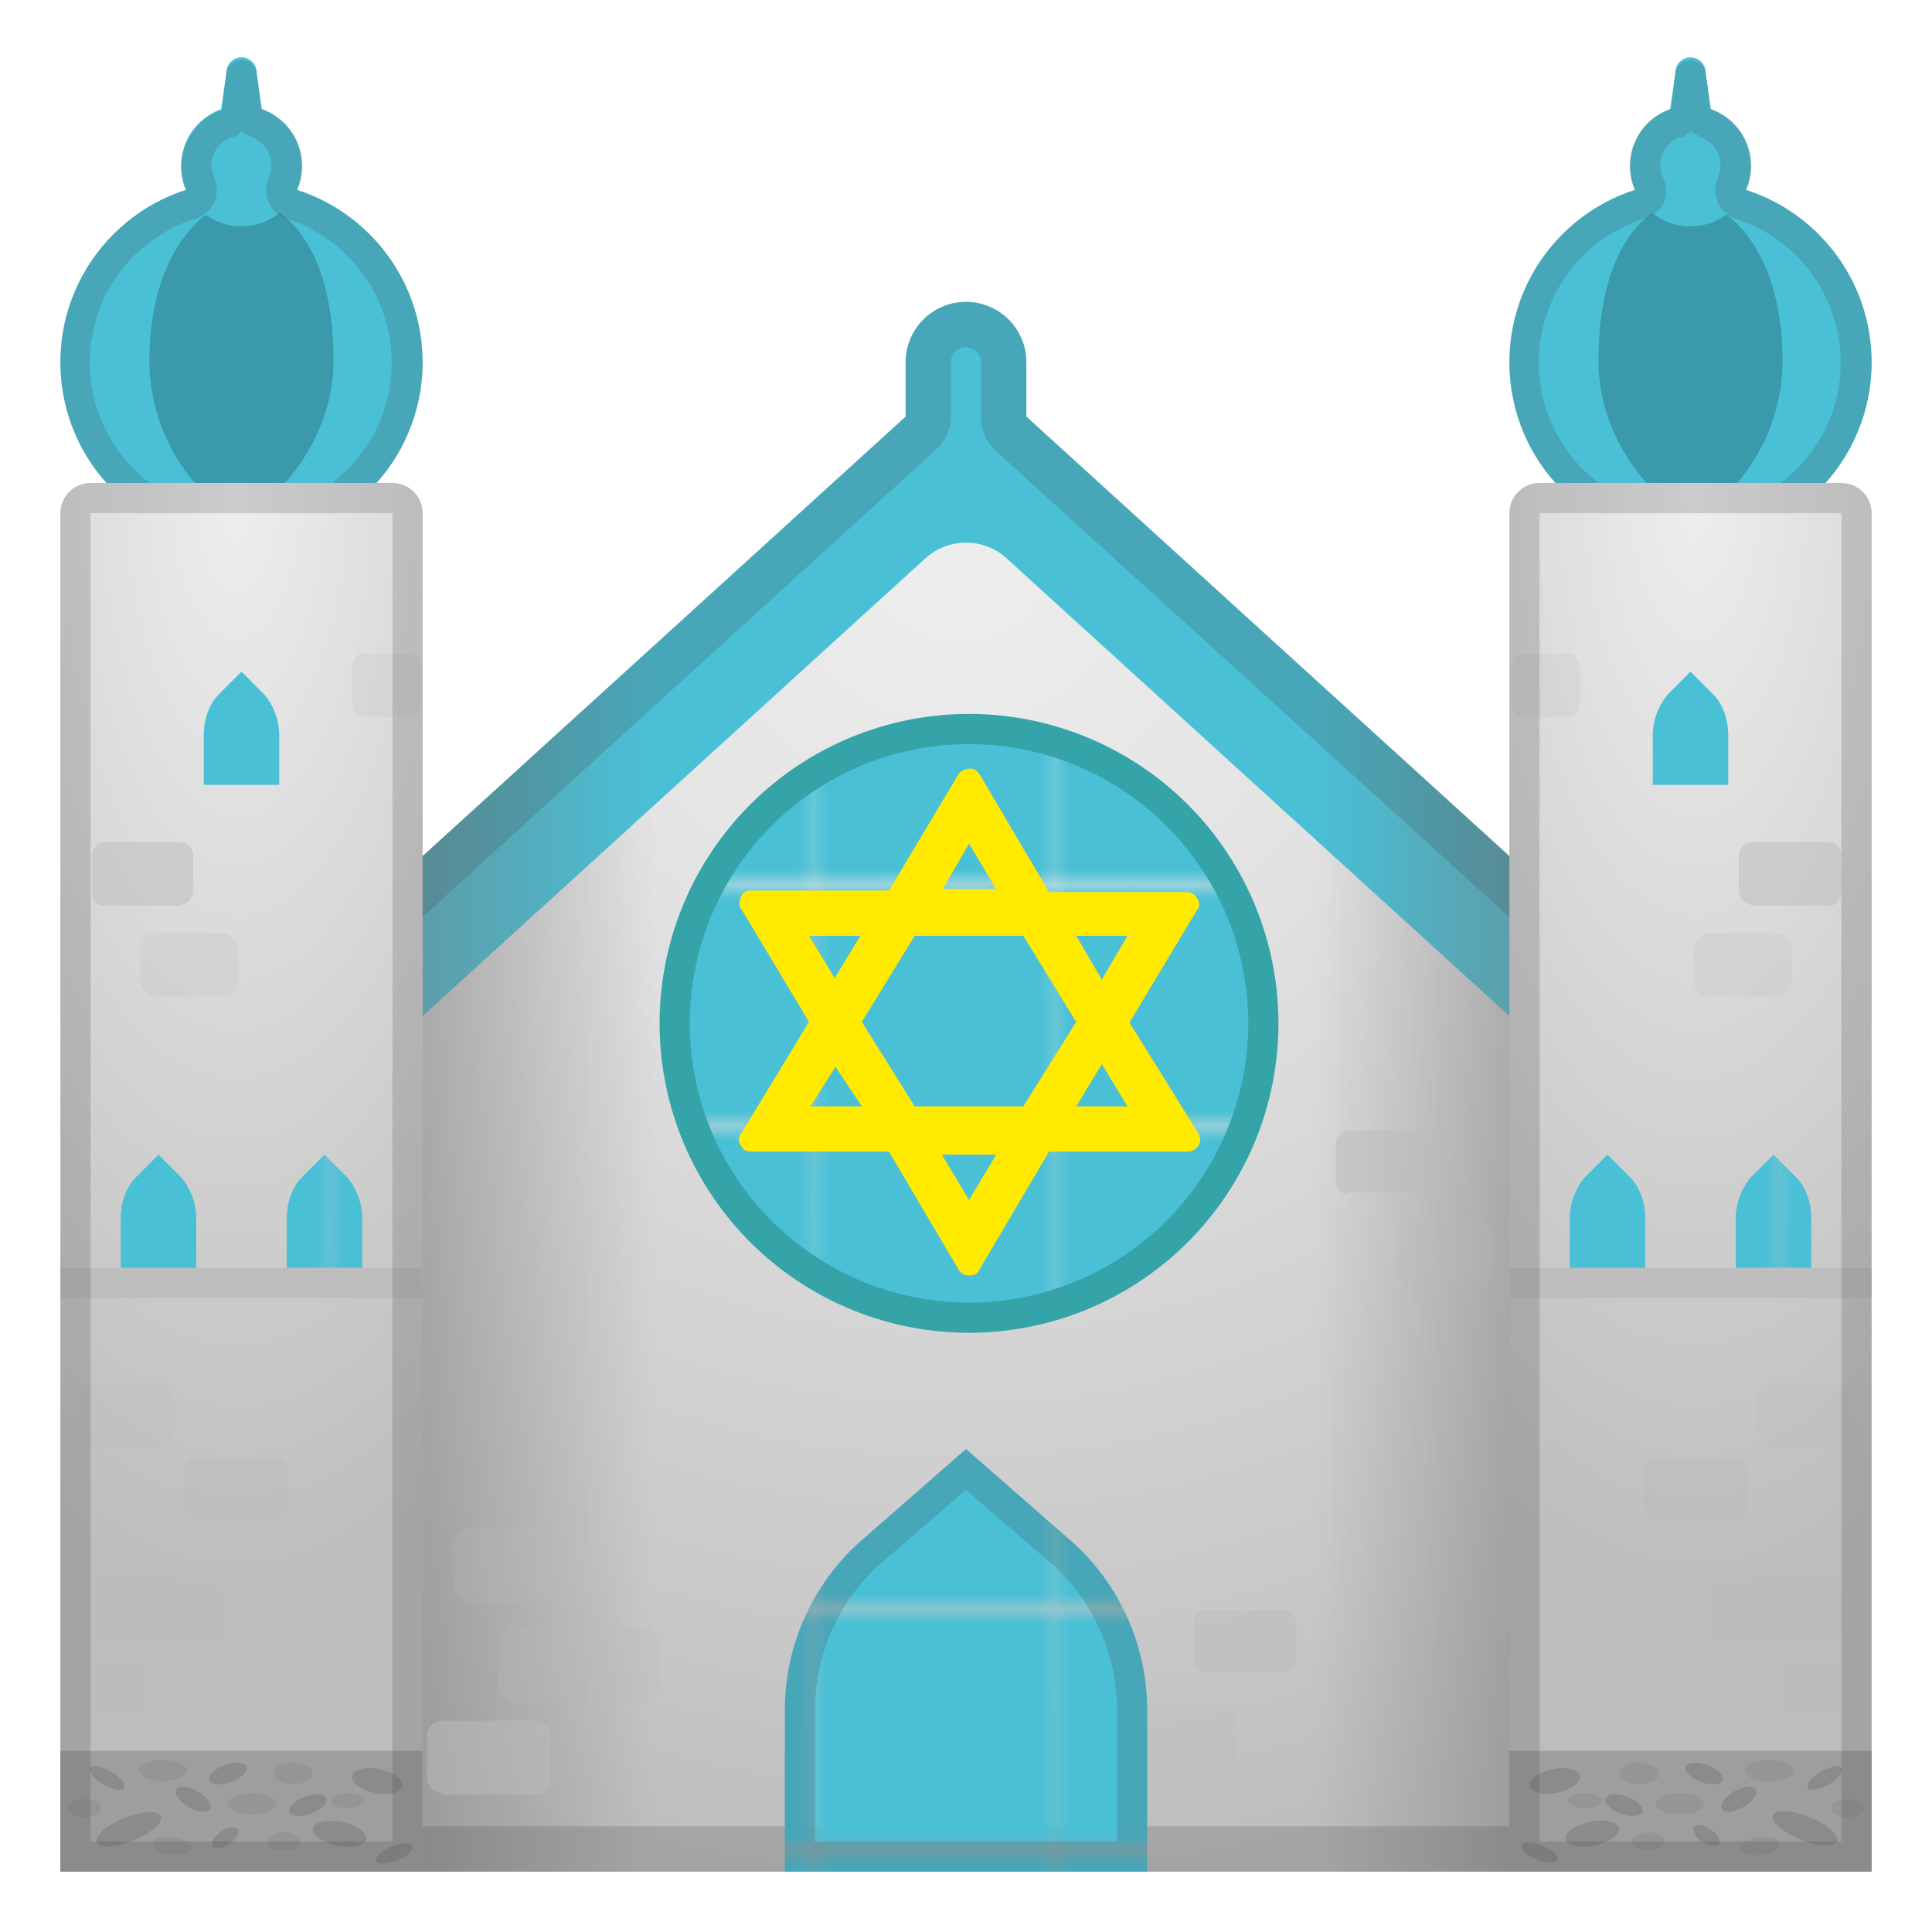 <svg viewBox="0 0 128 128" xmlns="http://www.w3.org/2000/svg" xmlns:xlink="http://www.w3.org/1999/xlink"><pattern id="f" width="15.8" height="15.5" overflow="visible" patternUnits="userSpaceOnUse" viewBox="0 -15.5 15.8 15.5"><path fill="none" d="M0-15.5h15.8V0H0z"/><path fill="#49C0D6" d="M0-15.5h15.8V0H0z"/></pattern><path d="M68 27.6V24a4 4 0 1 0-8 0v3.6L20 64v60h88V64L68 27.6z" fill="#49C0D6"/><radialGradient id="a" cx="63.5" cy="36" r="89" gradientUnits="userSpaceOnUse"><stop stop-color="#eee" offset="0"/><stop stop-color="#E4E4E4" offset=".3"/><stop stop-color="#C9C9C9" offset=".8"/><stop stop-color="#BDBDBD" offset="1"/></radialGradient><path d="M61.3 37L20 74.6V124h88V74.6L66.7 37a4 4 0 0 0-5.4 0z" fill="url(#a)"/><linearGradient id="b" x1="108" x2="87.1" y1="72" y2="72" gradientUnits="userSpaceOnUse"><stop stop-color="#757575" offset="0"/><stop stop-color="#757575" stop-opacity="0" offset="1"/></linearGradient><path d="M68 27.6V24a4 4 0 0 0-4-4v104h44V64L68 27.6z" fill="url(#b)" opacity=".7"/><linearGradient id="c" x1="20" x2="43.4" y1="72" y2="72" gradientUnits="userSpaceOnUse"><stop stop-color="#757575" offset="0"/><stop stop-color="#757575" stop-opacity="0" offset="1"/></linearGradient><path d="M60 24v3.6L20 64v60h44V20a4 4 0 0 0-4 4z" fill="url(#c)" opacity=".7"/><circle cx="16" cy="24" r="12" fill="#49C0D6"/><path d="M22.1 23.9c0 5.7-4.5 10-6.1 10-2.1 0-6.1-4.3-6.1-10 0-7.3 3.8-10.6 6.1-10.6 3.1 0 6.1 3.4 6.1 10.6z" fill="#3A99AB"/><path d="M15 4.8l-1 7h4l-1-7a1 1 0 0 0-2 0z" fill="#49C0D6"/><circle cx="16" cy="11" r="4" fill="#49C0D6"/><path d="M64 23c.6 0 1 .5 1 1v3.6a3 3 0 0 0 1 2.3l39 35.4V121H23V65.3l39-35.5a3 3 0 0 0 1-2.2V24c0-.6.5-1 1-1m0-3a4 4 0 0 0-4 4v3.6L20 64v60h88V64L68 27.6V24a4 4 0 0 0-4-4zM16 8.7l.7.4a2 2 0 0 1 1.1 2.7 2 2 0 0 0 1.2 2.7 10 10 0 1 1-6.1 0 2 2 0 0 0 1.3-1.1 2 2 0 0 0 0-1.6L14 11a2 2 0 0 1 1.3-1.9c.3 0 .5-.2.7-.4M16 4a1 1 0 0 0-1 .8l-.3 2.5a4 4 0 0 0-2.4 5.3 12 12 0 1 0 7.4 0 4 4 0 0 0-2.4-5.4L17 4.7a1 1 0 0 0-1-.7z" fill="#424242" opacity=".2"/><circle cx="112" cy="24" r="12" fill="#49C0D6"/><path d="M105.9 23.9c0 5.7 4.4 10 6.1 10 2.1 0 6.1-4.3 6.1-10 0-7.3-3.7-10.6-6.1-10.6-3.1 0-6.1 3.4-6.1 10.6z" fill="#3A99AB"/><path d="M113 4.8l1 7h-4l1-7a1 1 0 0 1 2 0z" fill="#49C0D6"/><circle cx="112" cy="11" r="4" fill="#49C0D6"/><path d="M112 8.7l.7.4a2 2 0 0 1 1.1 2.7 2 2 0 0 0 1.2 2.7 10 10 0 1 1-6.1 0 2 2 0 0 0 1.3-1 2 2 0 0 0 0-1.7c-.2-.3-.2-.5-.2-.8a2 2 0 0 1 1.3-1.9c.3 0 .5-.2.7-.4m0-4.7a1 1 0 0 0-1 .8l-.3 2.4a4 4 0 0 0-2.4 5.4 12 12 0 1 0 7.4 0 4 4 0 0 0-2.4-5.4l-.3-2.5a1 1 0 0 0-1-.7z" fill="#424242" opacity=".2"/><radialGradient id="d" cx="15.7" cy="32.2" r="73.7" gradientTransform="matrix(0 1 -.414 0 29 16.5)" gradientUnits="userSpaceOnUse"><stop stop-color="#eee" offset="0"/><stop stop-color="#D6D6D6" offset=".5"/><stop stop-color="#BDBDBD" offset="1"/></radialGradient><path d="M4 124h24V34a2 2 0 0 0-2-2H6a2 2 0 0 0-2 2v90z" fill="url(#d)"/><path fill="#9E9E9E" d="M4 116h24v8H4z"/><path fill="#BDBDBD" d="M4 84h24v2H4z"/><radialGradient id="e" cx="111.7" cy="32.2" r="73.7" gradientTransform="matrix(0 1 .414 0 99 -79.5)" gradientUnits="userSpaceOnUse"><stop stop-color="#eee" offset="0"/><stop stop-color="#D6D6D6" offset=".5"/><stop stop-color="#BDBDBD" offset="1"/></radialGradient><path d="M124 124h-24V34c0-1.1.9-2 2-2h20a2 2 0 0 1 2 2v90z" fill="url(#e)"/><path fill="#9E9E9E" d="M124 124h-24v-8h24z"/><path fill="#BDBDBD" d="M124 86h-24v-2h24z"/><g fill="#424242"><ellipse transform="rotate(-20 15.1 117.5)" cx="15.1" cy="117.5" rx="1.3" ry=".6" opacity=".2"/><ellipse transform="rotate(-34.3 15 121.7)" cx="14.9" cy="121.7" rx="1" ry=".5" opacity=".2"/><ellipse cx="16.7" cy="119.5" rx="1.6" ry=".7" opacity=".1"/><ellipse cx="10.8" cy="117.3" rx="1.6" ry=".7" opacity=".1"/><ellipse cx="18.8" cy="122" rx="1.1" ry=".6" opacity=".1"/><ellipse cx="19.4" cy="117.5" rx="1.3" ry=".7" opacity=".1"/><ellipse cx="23" cy="119.3" rx="1.1" ry=".5" opacity=".1"/><ellipse transform="rotate(-82.6 11.4 122.3)" cx="11.4" cy="122.3" rx=".6" ry="1.3" opacity=".1"/><ellipse transform="rotate(-78.6 25 118)" cx="25" cy="118" rx=".8" ry="1.7" opacity=".2"/><ellipse transform="rotate(-60.2 7.1 117.8)" cx="7.1" cy="117.8" rx=".5" ry="1.3" opacity=".2"/><ellipse transform="rotate(-22.1 26.1 122.7)" cx="26.1" cy="122.8" rx="1.3" ry=".5" opacity=".2"/><ellipse transform="rotate(-20 20.4 119.6)" cx="20.4" cy="119.6" rx="1.3" ry=".6" opacity=".2"/><ellipse cx="5.6" cy="119.8" rx="1.1" ry=".6" opacity=".1"/><ellipse transform="rotate(-78.6 22.5 121.5)" cx="22.5" cy="121.5" rx=".8" ry="1.8" opacity=".2"/><ellipse transform="rotate(-60.2 12.8 119.2)" cx="12.8" cy="119.2" rx=".6" ry="1.3" opacity=".2"/><ellipse transform="rotate(-22.1 8.5 121.1)" cx="8.5" cy="121.2" rx="2.3" ry=".8" opacity=".2"/></g><path d="M18.4 100.7H13a.9.9 0 0 1-.8-.8v-2.4c0-.5.4-.9.8-.9h5.3c.4 0 .8.4.8.9v2.4c0 .4-.4.8-.8.8zm66.7 10.1h-5.3c-.4 0-.7-.3-.7-.8v-2.4c0-.5.3-.9.7-.9h5.3c.5 0 .8.4.8.9v2.4c0 .5-.3.8-.8.8zm-75.9 2.6h-4a.7.7 0 0 1-.7-.7v-1.9c0-.3.3-.7.6-.7h4.1c.4 0 .6.4.6.7v2c0 .3-.3.6-.6.6z" fill="#BDBDBD" opacity=".5"/><path d="M13.8 108.9h-7c-.6 0-1-.4-1-1v-2.4c0-.5.4-1 1-1h7c.5 0 1 .5 1 1v2.5c0 .5-.5.9-1 .9zm67.1 8.4h-7c-.6 0-1-.4-1-1v-2.5c0-.5.4-.9 1-.9h7c.6 0 1 .4 1 1v2.4c0 .5-.4 1-1 1zm-38.4-4.5h-8.3c-.6 0-1.2-.5-1.2-1v-3c0-.5.6-1 1.3-1h8.2c.6 0 1.2.5 1.2 1v3c0 .5-.6 1-1.2 1zM10.6 95.9H6c-.6 0-1-.6-1-1.2v-2c0-.6.4-1.1 1-1.1h4.5c.5 0 1 .5 1 1.2v1.9c0 .6-.5 1.2-1 1.2z" fill="#BDBDBD" opacity=".2"/><path d="M12 60H6.9c-.5 0-.8-.4-.8-1v-2.3c0-.5.4-.9.8-.9H12c.4 0 .8.4.8.9V59c0 .5-.4.9-.8.9z" fill="#BDBDBD" opacity=".5"/><path d="M14.8 66h-4.5c-.6 0-1-.5-1-1.2V63c0-.6.4-1.2 1-1.2h4.5c.5 0 1 .6 1 1.2v2c0 .6-.5 1.1-1 1.1zm12.4-18.5H24c-.4 0-.7-.5-.7-1.2v-1.9c0-.6.3-1.1.7-1.1h3.2c.4 0 .7.5.7 1.1v2c0 .6-.3 1.1-.7 1.1z" fill="#BDBDBD" opacity=".2"/><pattern id="g" xlink:href="#f" patternTransform="translate(6.4 -4.9)"/><path d="M12 78l-1.5-1.5L9 78c-.6.6-1 1.6-1 2.7V84h5v-3.3c0-1-.4-2-1-2.7z" fill="url(#g)"/><pattern id="h" xlink:href="#f" patternTransform="translate(6.4 -4.9)"/><path d="M23 78l-1.5-1.5L20 78c-.6.6-1 1.6-1 2.7V84h5v-3.3c0-1-.4-2-1-2.7z" fill="url(#h)"/><pattern id="i" xlink:href="#f" patternTransform="translate(6.4 -4.9)"/><path d="M17.5 46L16 44.5 14.5 46c-.6.6-1 1.6-1 2.7V52h5v-3.3c0-1-.4-2-1-2.7z" fill="url(#i)"/><path d="M26 34v88H6V34h20m0-2H6a2 2 0 0 0-2 2v90h24V34a2 2 0 0 0-2-2z" fill="#424242" opacity=".2"/><g fill="#424242"><ellipse transform="rotate(-70 112.9 117.5)" cx="112.9" cy="117.5" rx=".6" ry="1.3" opacity=".2"/><ellipse transform="rotate(-55.7 113 121.7)" cx="113.1" cy="121.7" rx=".5" ry="1" opacity=".2"/><ellipse cx="111.3" cy="119.5" rx="1.6" ry=".7" opacity=".1"/><ellipse cx="117.2" cy="117.3" rx="1.6" ry=".7" opacity=".1"/><ellipse cx="109.2" cy="122" rx="1.1" ry=".6" opacity=".1"/><ellipse cx="108.6" cy="117.5" rx="1.3" ry=".7" opacity=".1"/><ellipse cx="105" cy="119.3" rx="1.1" ry=".5" opacity=".1"/><ellipse transform="rotate(-7.4 116.6 122.4)" cx="116.6" cy="122.3" rx="1.3" ry=".6" opacity=".1"/><ellipse transform="rotate(-11.4 103 118)" cx="103" cy="118" rx="1.7" ry=".8" opacity=".2"/><ellipse transform="rotate(-29.8 120.9 117.8)" cx="120.9" cy="117.8" rx="1.3" ry=".5" opacity=".2"/><ellipse transform="rotate(-67.9 101.9 122.7)" cx="101.9" cy="122.8" rx=".5" ry="1.3" opacity=".2"/><ellipse transform="rotate(-70 107.6 119.6)" cx="107.6" cy="119.6" rx=".6" ry="1.3" opacity=".2"/><ellipse cx="122.4" cy="119.8" rx="1.1" ry=".6" opacity=".1"/><ellipse transform="rotate(-11.4 105.4 121.5)" cx="105.5" cy="121.5" rx="1.8" ry=".8" opacity=".2"/><ellipse transform="rotate(-29.8 115.2 119.2)" cx="115.2" cy="119.2" rx="1.3" ry=".6" opacity=".2"/><ellipse transform="rotate(-67.9 119.5 121.1)" cx="119.5" cy="121.2" rx=".8" ry="2.3" opacity=".2"/></g><path d="M109.6 100.7h5.3c.4 0 .8-.4.8-.8v-2.4c0-.5-.4-.9-.8-.9h-5.3c-.4 0-.8.4-.8.9v2.4c0 .4.4.8.8.8zm9.2 12.7h4c.4 0 .7-.3.7-.7v-1.9c0-.3-.3-.7-.6-.7h-4.1c-.3 0-.6.4-.6.7v2c0 .3.3.6.6.6z" fill="#BDBDBD" opacity=".5"/><path d="M114.2 108.9h7c.6 0 1-.4 1-1v-2.4c0-.5-.4-1-1-1h-7a1 1 0 0 0-1 1v2.5c0 .5.5.9 1 .9zm3.2-13h4.5c.6 0 1-.6 1-1.2v-2c0-.6-.4-1.1-1-1.1h-4.5c-.5 0-1 .5-1 1.2v1.9c0 .6.5 1.2 1 1.2z" fill="#BDBDBD" opacity=".2"/><path d="M29.3 118.9h6.2c.5 0 1-.5 1-1V115c0-.6-.5-1-1-1h-6.2a1 1 0 0 0-1 1v2.8c0 .5.5 1 1 1z" fill="#BDBDBD" opacity=".5"/><path d="M31.2 106.2h5.3c.7 0 1.2-.7 1.2-1.4v-2.3c0-.7-.6-1.3-1.2-1.3h-5.3c-.6 0-1.2.6-1.2 1.3v2.3c0 .7.6 1.4 1.2 1.4z" fill="#BDBDBD" opacity=".2"/><path d="M116 60h5.2c.5 0 .8-.4.8-1v-2.3c0-.5-.3-.9-.8-.9H116c-.4 0-.8.4-.8.9V59c0 .5.4.9.8.9z" fill="#BDBDBD" opacity=".5"/><path d="M113.2 66h4.5c.6 0 1-.5 1-1.2V63c0-.6-.4-1.2-1-1.2h-4.5c-.5 0-1 .6-1 1.2v2c0 .6.5 1.1 1 1.1z" fill="#BDBDBD" opacity=".2"/><path d="M89.3 79h5.3c.4 0 .8-.3.8-.8v-2.4c0-.5-.4-.9-.8-.9h-5.3c-.4 0-.8.4-.8 1v2.3c0 .5.3.9.8.9z" fill="#BDBDBD" opacity=".5"/><path d="M93.6 85H98c.5 0 1-.5 1-1.2V82c0-.6-.5-1.2-1-1.2h-4.5c-.6 0-1 .6-1 1.2v2c0 .6.4 1.1 1 1.1zm7.2-37.5h3.2c.4 0 .7-.5.7-1.2v-1.9c0-.6-.3-1.1-.7-1.1h-3.2c-.4 0-.7.5-.7 1.1v2c0 .6.3 1.1.7 1.1z" fill="#BDBDBD" opacity=".2"/><pattern id="j" xlink:href="#f" patternTransform="translate(6.4 -4.9)"/><path d="M116 78l1.5-1.5L119 78c.6.6 1 1.6 1 2.7V84h-5v-3.3c0-1 .4-2 1-2.7z" fill="url(#j)"/><pattern id="k" xlink:href="#f" patternTransform="translate(6.4 -4.9)"/><path d="M105 78l1.5-1.5L108 78c.6.6 1 1.6 1 2.7V84h-5v-3.3c0-1 .4-2 1-2.7z" fill="url(#k)"/><pattern id="l" xlink:href="#f" patternTransform="translate(6.4 -4.9)"/><path d="M110.5 46l1.5-1.5 1.5 1.5c.6.6 1 1.6 1 2.7V52h-5v-3.3c0-1 .4-2 1-2.7z" fill="url(#l)"/><path d="M122 34v88h-20V34h20m0-2h-20a2 2 0 0 0-2 2v90h24V34a2 2 0 0 0-2-2z" fill="#424242" opacity=".2"/><pattern id="m" xlink:href="#f" patternTransform="translate(6.4 -4.9)"/><path fill="url(#m)" d="M-19 27.5V43"/><pattern id="n" xlink:href="#f" patternTransform="translate(6.4 -4.9)"/><path d="M64.2 87.3a19.5 19.5 0 1 1 0-39 19.5 19.5 0 0 1 0 39z" fill="url(#n)"/><path d="M64.2 49.3a18.5 18.5 0 1 1 0 37 18.5 18.5 0 0 1 0-37m0-2a20.5 20.5 0 1 0 0 41 20.5 20.5 0 0 0 0-41z" fill="#34A4A8"/><path d="M74.8 67.8l4.5-7.5c.2-.2.2-.5 0-.8a.8.8 0 0 0-.7-.4h-9.1l-4.6-7.8c-.3-.5-1-.5-1.4 0L58.9 59h-9.1c-.3 0-.6.1-.7.4s-.2.6 0 .8l4.5 7.5-4.5 7.4c-.2.2-.2.6 0 .8.1.3.4.4.7.4h9.1l4.6 7.8c.2.3.4.4.7.4s.6-.1.7-.4l4.6-7.8h9.1c.3 0 .6-.1.8-.4s.1-.6 0-.8l-4.6-7.4zM66 76.5l-1.8 3-1.8-3H66zM62.4 59l1.8-3.1 1.8 3h-3.6zm12.3 14.3h-3.4l1.7-2.8 1.7 2.8zM71.3 62h3.4L73 64.9 71.3 62zm0 5.7l-3.5 5.6h-7.2l-3.5-5.6 3.5-5.7h7.2l3.5 5.7zm-16 2.9l1.8 2.7h-3.4l1.7-2.7zM53.8 62H57l-1.7 2.8-1.7-2.8z" fill="#FFEA00"/><pattern id="o" xlink:href="#f" patternTransform="translate(6.4 -4.9)"/><path d="M71.2 102.3L64 96l-7.2 6.3a15 15 0 0 0-4.8 11.2V124h24v-10.5a15 15 0 0 0-4.8-11.2z" fill="url(#o)"/><path d="M64 98.7l5.9 5.1a13 13 0 0 1 4.1 9.7v8.5H54v-8.5a13 13 0 0 1 4.1-9.7l5.9-5.1m0-2.7l-7.2 6.3a15 15 0 0 0-4.8 11.2V124h24v-10.5a15 15 0 0 0-4.8-11.2L64 96z" fill="#424242" opacity=".2"/></svg>
